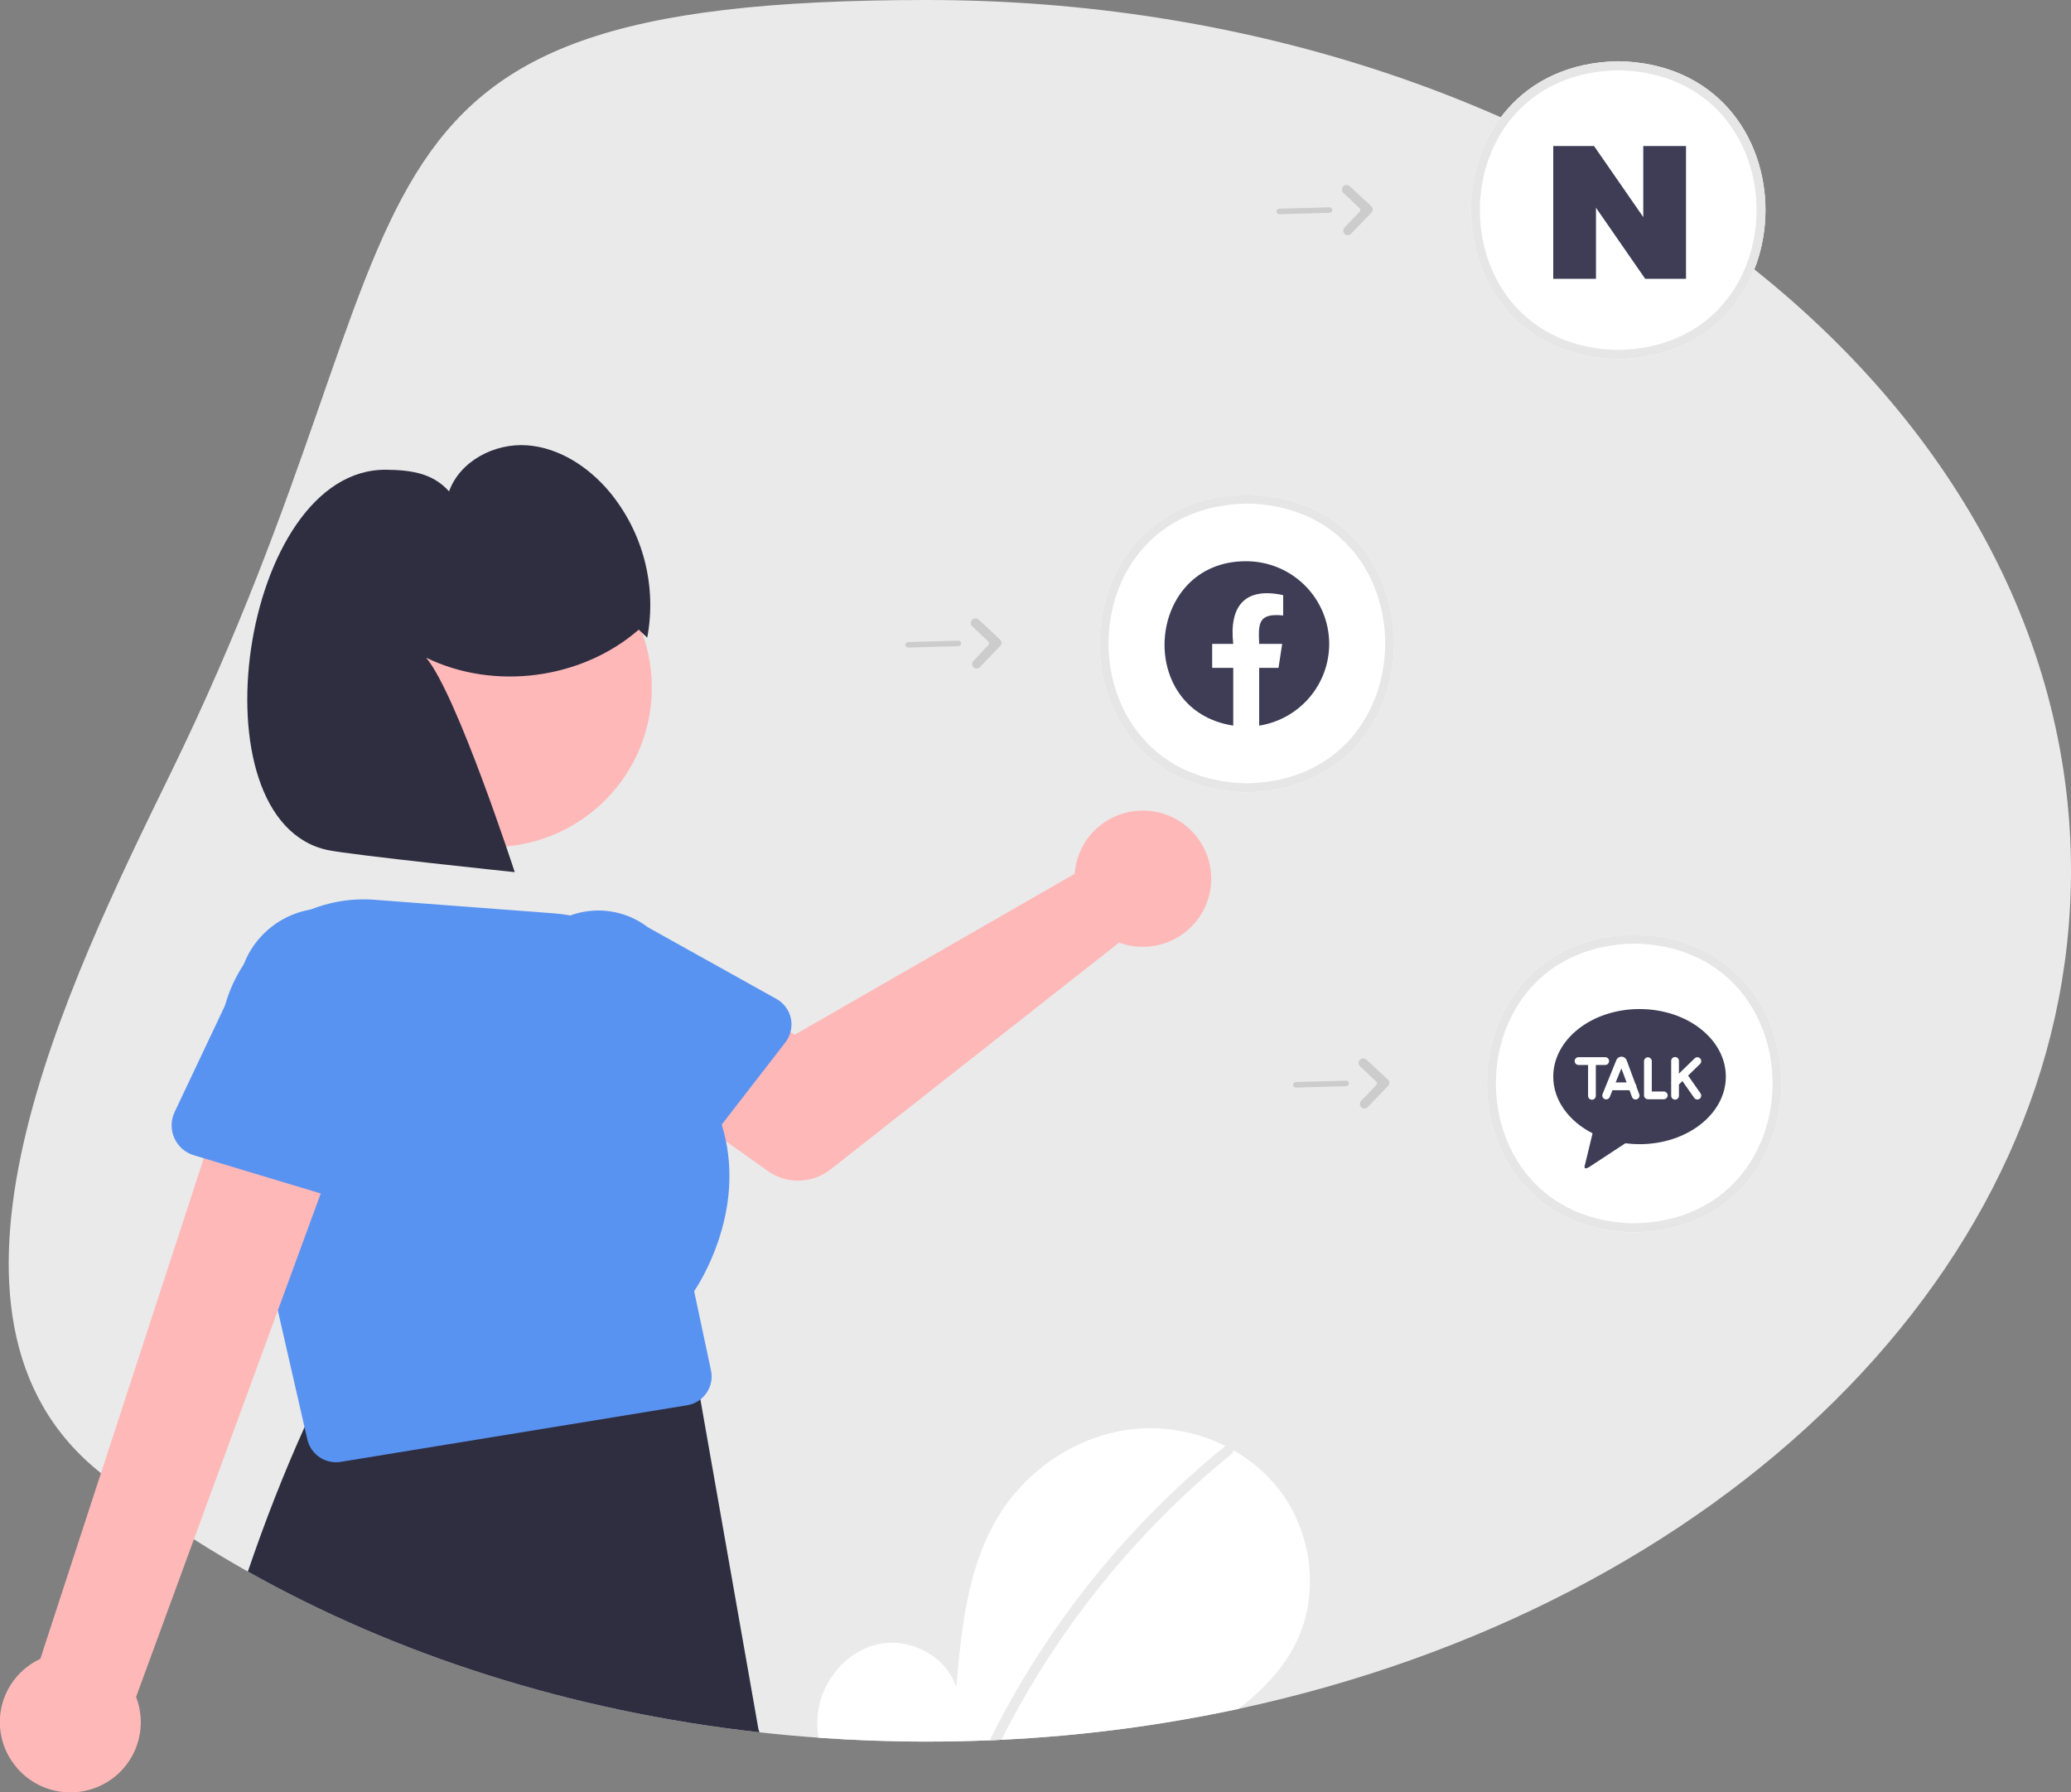 <svg width="156" height="135" viewBox="0 0 156 135" fill="none" xmlns="http://www.w3.org/2000/svg">
<rect x="0" y="0" width="156" height="135" fill="#808080" stroke="none"/>
<g clip-path="url(#clip0_87_580)">
<path d="M156 65.587C156 95.622 129.477 120.94 93.285 128.712C87.407 129.972 81.436 130.749 75.431 131.037C75.139 131.051 74.847 131.066 74.552 131.076C72.99 131.141 71.415 131.173 69.829 131.174C67.07 131.174 64.345 131.076 61.652 130.881C60.158 130.775 58.676 130.64 57.208 130.475C42.922 128.879 29.775 124.615 18.671 118.368C17.283 117.589 15.928 116.778 14.606 115.936C12.185 114.401 9.848 112.738 7.604 110.955C-7.229 99.177 5.138 74.035 12.868 58.207C33.733 15.487 22.238 0 69.829 0C117.419 0 156 29.363 156 65.587Z" fill="#EAEAEA"/>
<path d="M121.894 27.039C107.103 26.774 107.105 4.873 121.895 4.611C136.686 4.875 136.683 26.777 121.894 27.039Z" fill="white"/>
<path d="M93.921 59.676C79.13 59.412 79.132 37.511 93.922 37.249C108.713 37.513 108.711 59.414 93.921 59.676Z" fill="white"/>
<path d="M123.1 92.818C108.309 92.554 108.311 70.653 123.101 70.39C137.892 70.655 137.889 92.556 123.1 92.818Z" fill="white"/>
<path d="M121.894 27.039C107.103 26.774 107.105 4.873 121.895 4.611C136.686 4.875 136.683 26.777 121.894 27.039ZM121.894 5.291C107.999 5.539 108.001 26.113 121.895 26.359C135.789 26.111 135.787 5.537 121.894 5.291Z" fill="#E6E6E6"/>
<path d="M57.155 130.319C57.122 130.214 57.099 130.105 57.087 129.995L52.791 105.59C52.784 105.527 52.775 105.464 52.761 105.403C52.67 104.958 52.444 104.552 52.113 104.24C51.781 103.928 51.362 103.726 50.911 103.661L26.413 103.767C25.95 103.697 25.476 103.778 25.062 103.996C24.647 104.214 24.314 104.558 24.11 104.979C23.712 105.806 23.321 106.645 22.939 107.496C21.393 110.924 19.97 114.548 18.671 118.368C29.775 124.615 42.922 128.879 57.208 130.475L57.155 130.319Z" fill="#2F2E41"/>
<path d="M81.069 65.011C81.009 65.275 80.969 65.543 80.951 65.813L59.867 77.932L54.742 74.993L49.278 82.119L57.843 88.201C58.535 88.692 59.369 88.947 60.218 88.926C61.068 88.906 61.887 88.611 62.554 88.087L84.296 70.997C85.278 71.359 86.346 71.415 87.36 71.157C88.374 70.899 89.285 70.34 89.972 69.553C90.659 68.767 91.089 67.791 91.205 66.755C91.322 65.719 91.119 64.672 90.624 63.754C90.129 62.836 89.365 62.089 88.434 61.614C87.502 61.139 86.448 60.957 85.411 61.094C84.373 61.23 83.402 61.678 82.627 62.378C81.851 63.078 81.308 63.996 81.069 65.011V65.011Z" fill="#FFB8B8"/>
<path d="M59.578 76.721C59.514 76.411 59.384 76.118 59.196 75.863C59.009 75.608 58.768 75.395 58.491 75.241L48.816 69.85C47.53 68.862 45.904 68.422 44.293 68.627C42.682 68.831 41.218 69.664 40.223 70.942C39.227 72.22 38.781 73.84 38.982 75.445C39.183 77.05 40.014 78.511 41.294 79.507L49.008 87.487C49.228 87.715 49.495 87.893 49.79 88.009C50.086 88.125 50.403 88.176 50.72 88.159C51.037 88.141 51.346 88.056 51.627 87.909C51.908 87.762 52.154 87.557 52.348 87.306L53.85 85.365L54.364 84.704L59.163 78.507C59.338 78.281 59.466 78.022 59.54 77.746C59.634 77.412 59.647 77.061 59.578 76.721Z" fill="#5993F1"/>
<path d="M45.569 60.285C50.277 55.594 50.277 47.989 45.569 43.298C40.862 38.608 33.229 38.608 28.521 43.298C23.813 47.989 23.813 55.594 28.521 60.285C33.229 64.975 40.862 64.975 45.569 60.285Z" fill="#FFB8B8"/>
<path d="M52.288 97.254C52.772 96.532 55.849 91.664 54.685 85.957C54.6 85.534 54.492 85.116 54.364 84.704C53.815 82.986 52.939 81.39 51.783 80.004C51.797 79.621 51.793 79.245 51.77 78.871V78.868C51.6 76.269 50.493 73.817 48.653 71.966C46.813 70.115 44.363 68.989 41.755 68.794L28.273 67.774C26.537 67.633 24.793 67.914 23.191 68.594C21.589 69.273 20.177 70.33 19.075 71.674C18.822 71.98 18.584 72.299 18.364 72.63C18.363 72.63 18.363 72.63 18.363 72.63C18.363 72.63 18.363 72.63 18.362 72.631C18.362 72.631 18.362 72.631 18.362 72.631C18.362 72.632 18.362 72.632 18.362 72.632C17.512 73.91 16.948 75.356 16.708 76.871C16.468 78.385 16.558 79.934 16.972 81.411L17.087 81.914L18.524 88.194L20.928 98.703L22.939 107.496L23.152 108.423C23.265 108.909 23.538 109.342 23.929 109.653C24.32 109.963 24.805 110.133 25.305 110.134C25.426 110.135 25.546 110.125 25.664 110.105L51.754 105.843C52.122 105.785 52.469 105.633 52.761 105.403C52.937 105.263 53.091 105.099 53.218 104.914C53.388 104.669 53.506 104.392 53.564 104.1C53.622 103.808 53.62 103.507 53.556 103.216L52.288 97.254Z" fill="#5993F1"/>
<path d="M0.943 132.723C0.501 132.094 0.202 131.376 0.068 130.62C-0.066 129.863 -0.032 129.087 0.168 128.345C0.368 127.603 0.729 126.914 1.225 126.326C1.721 125.738 2.34 125.266 3.039 124.942L17.894 79.44L26.502 83.509L10.249 127.815C10.717 129.021 10.724 130.356 10.27 131.568C9.816 132.779 8.931 133.782 7.784 134.387C6.637 134.992 5.307 135.157 4.046 134.85C2.786 134.543 1.681 133.786 0.943 132.723Z" fill="#FFB8B8"/>
<path d="M26.401 68.691C24.809 68.214 23.096 68.355 21.605 69.086C20.114 69.816 18.956 71.083 18.364 72.63C18.363 72.63 18.363 72.63 18.363 72.63C18.363 72.63 18.363 72.63 18.362 72.63C18.362 72.631 18.362 72.631 18.362 72.631C18.362 72.632 18.362 72.632 18.362 72.632C18.307 72.771 18.257 72.917 18.214 73.062L16.955 75.721L13.154 83.756C13.009 84.062 12.931 84.396 12.927 84.734C12.923 85.073 12.993 85.408 13.131 85.718C13.269 86.027 13.472 86.303 13.727 86.527C13.982 86.751 14.283 86.918 14.608 87.015L15.349 87.238L18.524 88.194L24.16 89.89L26.038 90.456C26.363 90.554 26.706 90.581 27.043 90.535C27.379 90.489 27.702 90.371 27.989 90.189C28.276 90.008 28.52 89.767 28.705 89.483C28.89 89.199 29.012 88.878 29.061 88.543L30.797 76.811C31.29 75.153 31.105 73.368 30.281 71.847C29.457 70.325 28.062 69.19 26.401 68.691Z" fill="#5993F1"/>
<path d="M48.115 47.424C43.819 51.168 37.224 52.037 32.099 49.535C34.402 52.256 38.774 65.689 38.774 65.689C38.774 65.689 26.428 64.396 24.684 64.025C14.382 61.83 18.127 35.247 29.104 35.381C30.963 35.404 32.589 35.628 33.826 37.011C34.648 34.717 37.26 33.365 39.698 33.54C42.136 33.715 44.341 35.175 45.909 37.043C47.161 38.555 48.065 40.322 48.556 42.221C49.048 44.118 49.115 46.101 48.754 48.028L48.115 47.424Z" fill="#2F2E41"/>
<path d="M93.921 59.676C79.13 59.412 79.132 37.511 93.922 37.249C108.713 37.513 108.711 59.414 93.921 59.676ZM93.921 37.928C80.026 38.177 80.029 58.75 93.922 58.997C107.816 58.748 107.814 38.175 93.921 37.928Z" fill="#E6E6E6"/>
<path d="M123.1 92.818C108.309 92.554 108.311 70.653 123.101 70.39C137.892 70.655 137.889 92.556 123.1 92.818ZM123.1 71.07C109.205 71.318 109.207 91.892 123.101 92.138C136.995 91.89 136.993 71.316 123.1 71.07Z" fill="#E6E6E6"/>
<path d="M125.019 13.43C124.086 13.442 124.089 11.98 125.023 11.996C125.956 11.984 125.953 13.445 125.019 13.43Z" fill="white"/>
<path d="M121.894 13.909C124.39 13.872 124.39 17.778 121.894 17.741C119.399 17.777 119.399 13.872 121.894 13.909ZM121.894 12.951C118.152 12.896 118.151 18.754 121.895 18.699C125.638 18.754 125.637 12.896 121.894 12.951V12.951Z" fill="white"/>
<path d="M102.782 83.495C102.715 83.497 102.648 83.479 102.591 83.443C102.534 83.407 102.489 83.356 102.461 83.294C102.434 83.233 102.425 83.165 102.437 83.099C102.448 83.033 102.479 82.971 102.525 82.923L103.661 81.727C103.696 81.69 103.715 81.64 103.714 81.588C103.712 81.536 103.691 81.487 103.653 81.452L102.447 80.314C102.413 80.283 102.386 80.245 102.368 80.204C102.349 80.162 102.339 80.117 102.337 80.071C102.336 80.025 102.344 79.98 102.36 79.937C102.377 79.894 102.401 79.855 102.433 79.822C102.497 79.755 102.584 79.716 102.676 79.713C102.769 79.711 102.858 79.744 102.926 79.807L104.549 81.318C104.581 81.347 104.606 81.383 104.624 81.423C104.642 81.463 104.652 81.506 104.654 81.549C104.655 81.593 104.647 81.636 104.631 81.677C104.616 81.718 104.592 81.755 104.562 81.787L103.019 83.391C102.957 83.455 102.872 83.493 102.782 83.495Z" fill="#CCCCCC"/>
<path d="M101.542 81.755C101.505 81.789 101.457 81.808 101.407 81.81L97.623 81.914C97.595 81.915 97.568 81.91 97.543 81.9C97.517 81.891 97.493 81.876 97.474 81.857C97.454 81.838 97.438 81.816 97.426 81.791C97.415 81.766 97.409 81.739 97.408 81.712C97.407 81.684 97.412 81.657 97.422 81.632C97.432 81.606 97.447 81.583 97.465 81.563C97.484 81.543 97.507 81.527 97.532 81.516C97.557 81.505 97.584 81.499 97.611 81.498L101.395 81.394C101.438 81.393 101.479 81.405 101.515 81.428C101.551 81.451 101.578 81.485 101.594 81.524C101.61 81.563 101.614 81.606 101.604 81.648C101.595 81.689 101.573 81.726 101.542 81.755Z" fill="#CCCCCC"/>
<path d="M73.572 50.353C73.504 50.355 73.438 50.337 73.381 50.301C73.323 50.266 73.278 50.214 73.251 50.153C73.223 50.091 73.215 50.023 73.226 49.957C73.237 49.891 73.268 49.83 73.315 49.781L74.45 48.586C74.486 48.548 74.505 48.498 74.503 48.446C74.502 48.395 74.48 48.346 74.442 48.31L73.236 47.173C73.203 47.141 73.176 47.104 73.157 47.062C73.138 47.02 73.128 46.975 73.127 46.929C73.126 46.884 73.133 46.838 73.15 46.795C73.166 46.753 73.191 46.714 73.222 46.68C73.286 46.614 73.374 46.575 73.466 46.572C73.558 46.569 73.648 46.602 73.715 46.665L75.338 48.176C75.37 48.206 75.396 48.242 75.414 48.282C75.432 48.321 75.442 48.364 75.443 48.408C75.444 48.451 75.437 48.495 75.421 48.535C75.405 48.576 75.381 48.613 75.351 48.645L73.808 50.249C73.746 50.314 73.661 50.351 73.572 50.353Z" fill="#CCCCCC"/>
<path d="M72.331 48.614C72.294 48.648 72.246 48.667 72.196 48.668L68.412 48.772C68.385 48.773 68.357 48.768 68.332 48.759C68.306 48.749 68.283 48.734 68.263 48.715C68.243 48.697 68.227 48.674 68.216 48.649C68.204 48.624 68.198 48.597 68.198 48.57C68.197 48.543 68.201 48.516 68.211 48.49C68.221 48.465 68.236 48.441 68.255 48.422C68.274 48.402 68.296 48.386 68.321 48.375C68.346 48.364 68.373 48.357 68.401 48.357L72.184 48.253C72.227 48.252 72.269 48.263 72.304 48.286C72.34 48.31 72.368 48.343 72.383 48.382C72.4 48.422 72.403 48.465 72.394 48.506C72.385 48.547 72.363 48.585 72.331 48.614Z" fill="#CCCCCC"/>
<path d="M101.53 17.716C101.463 17.718 101.396 17.7 101.339 17.664C101.282 17.628 101.237 17.576 101.21 17.515C101.182 17.454 101.173 17.386 101.185 17.32C101.196 17.253 101.227 17.192 101.273 17.143L102.409 15.948C102.444 15.911 102.463 15.86 102.462 15.809C102.461 15.757 102.439 15.708 102.401 15.673L101.195 14.535C101.161 14.504 101.135 14.466 101.116 14.424C101.097 14.383 101.087 14.338 101.086 14.292C101.084 14.246 101.092 14.2 101.109 14.158C101.125 14.115 101.15 14.076 101.181 14.043C101.245 13.976 101.332 13.937 101.424 13.934C101.517 13.931 101.606 13.965 101.674 14.028L103.297 15.539C103.329 15.568 103.355 15.604 103.373 15.644C103.391 15.684 103.4 15.727 103.402 15.77C103.403 15.814 103.395 15.857 103.38 15.898C103.364 15.939 103.34 15.976 103.31 16.007L101.767 17.612C101.705 17.676 101.62 17.713 101.53 17.716Z" fill="#CCCCCC"/>
<path d="M100.29 15.976C100.253 16.01 100.205 16.029 100.155 16.031L96.371 16.135C96.344 16.136 96.316 16.131 96.291 16.121C96.265 16.111 96.242 16.097 96.222 16.078C96.202 16.059 96.186 16.037 96.174 16.012C96.163 15.987 96.157 15.96 96.156 15.933C96.156 15.905 96.16 15.878 96.17 15.853C96.18 15.827 96.195 15.804 96.213 15.784C96.232 15.764 96.255 15.748 96.28 15.737C96.305 15.726 96.332 15.72 96.359 15.719L100.143 15.615C100.186 15.614 100.227 15.626 100.263 15.649C100.299 15.672 100.326 15.706 100.342 15.745C100.358 15.784 100.362 15.827 100.353 15.868C100.343 15.91 100.321 15.947 100.29 15.976Z" fill="#CCCCCC"/>
<path d="M97.656 123.665C96.677 125.69 95.083 127.328 93.285 128.712C87.407 129.972 81.436 130.749 75.431 131.037C75.139 131.051 74.847 131.066 74.552 131.076C72.99 131.141 71.415 131.173 69.829 131.174C67.07 131.174 64.345 131.076 61.652 130.881C61.549 130.264 61.535 129.635 61.61 129.014C61.908 126.584 63.759 124.351 66.161 123.836C68.562 123.32 71.3 124.748 72.028 127.085C72.43 122.578 72.892 117.884 75.297 114.046C77.474 110.573 81.244 108.086 85.331 107.641C87.733 107.392 90.157 107.835 92.315 108.916C92.513 109.016 92.709 109.12 92.903 109.228C94.198 109.959 95.34 110.931 96.269 112.09C98.818 115.304 99.442 119.977 97.656 123.665Z" fill="white"/>
<path d="M92.903 109.228C92.908 109.282 92.899 109.337 92.876 109.387C92.853 109.437 92.818 109.48 92.774 109.512C85.532 115.386 79.621 122.722 75.431 131.037C75.139 131.051 74.847 131.066 74.552 131.076C74.924 130.326 75.309 129.583 75.708 128.848C77.782 125.041 80.221 121.444 82.992 118.106C85.763 114.767 88.856 111.707 92.227 108.97C92.254 108.948 92.283 108.93 92.315 108.916C92.373 108.891 92.437 108.879 92.501 108.882C92.565 108.885 92.627 108.901 92.684 108.931C92.74 108.961 92.789 109.003 92.827 109.055C92.865 109.106 92.891 109.165 92.903 109.228Z" fill="#EAEAEA"/>
<path d="M123.5 76C127.09 76 130 78.278 130 81.089C130 83.9 127.09 86.178 123.5 86.178C123.143 86.178 122.785 86.156 122.431 86.11L119.702 87.902C119.392 88.067 119.282 88.049 119.41 87.646L119.962 85.359C118.179 84.451 117 82.878 117 81.089C117 78.279 119.91 76 123.5 76ZM127.157 81.012L128.067 80.126C128.119 80.072 128.149 79.998 128.148 79.922C128.148 79.846 128.119 79.773 128.066 79.719C128.014 79.664 127.942 79.632 127.866 79.629C127.791 79.627 127.717 79.654 127.661 79.705L126.467 80.865V79.906C126.467 79.828 126.436 79.754 126.382 79.699C126.327 79.644 126.252 79.613 126.175 79.613C126.097 79.613 126.023 79.644 125.968 79.699C125.913 79.754 125.883 79.828 125.883 79.906V81.496C125.872 81.541 125.872 81.589 125.883 81.634V82.529C125.883 82.607 125.913 82.681 125.968 82.736C126.023 82.791 126.097 82.822 126.175 82.822C126.252 82.822 126.327 82.791 126.382 82.736C126.436 82.681 126.467 82.607 126.467 82.529V81.681L126.731 81.425L127.615 82.689C127.638 82.72 127.666 82.747 127.698 82.768C127.73 82.788 127.767 82.802 127.804 82.809C127.842 82.816 127.881 82.815 127.918 82.806C127.956 82.798 127.991 82.782 128.023 82.76C128.054 82.738 128.081 82.71 128.102 82.677C128.122 82.645 128.136 82.608 128.143 82.57C128.149 82.532 128.148 82.493 128.14 82.456C128.132 82.418 128.116 82.383 128.094 82.351L127.157 81.011V81.012ZM125.326 82.208H124.422V79.915C124.418 79.84 124.386 79.769 124.332 79.717C124.277 79.665 124.205 79.635 124.13 79.635C124.055 79.635 123.982 79.665 123.928 79.717C123.874 79.769 123.841 79.84 123.838 79.915V82.501C123.838 82.663 123.968 82.795 124.13 82.795H125.326C125.403 82.795 125.477 82.764 125.532 82.709C125.587 82.654 125.618 82.579 125.618 82.501C125.618 82.424 125.587 82.349 125.532 82.294C125.477 82.239 125.403 82.208 125.326 82.208ZM121.7 81.529L122.131 80.468L122.526 81.529H121.7ZM123.262 81.832L123.263 81.823C123.263 81.749 123.235 81.677 123.184 81.624L122.537 79.882C122.51 79.799 122.458 79.727 122.389 79.674C122.319 79.621 122.235 79.591 122.149 79.588C122.061 79.587 121.976 79.614 121.903 79.663C121.831 79.713 121.776 79.784 121.744 79.866L120.716 82.4C120.702 82.435 120.694 82.473 120.694 82.512C120.695 82.55 120.702 82.589 120.717 82.624C120.732 82.66 120.754 82.692 120.781 82.719C120.808 82.746 120.841 82.768 120.876 82.782C120.912 82.797 120.95 82.804 120.988 82.804C121.026 82.804 121.064 82.796 121.1 82.781C121.135 82.766 121.167 82.744 121.194 82.717C121.221 82.69 121.243 82.657 121.257 82.621L121.461 82.116H122.743L122.928 82.613C122.941 82.651 122.96 82.685 122.986 82.714C123.012 82.743 123.044 82.767 123.079 82.784C123.115 82.801 123.153 82.811 123.192 82.812C123.231 82.814 123.27 82.808 123.307 82.794C123.343 82.78 123.377 82.759 123.405 82.732C123.434 82.705 123.457 82.673 123.472 82.637C123.488 82.601 123.496 82.562 123.497 82.523C123.497 82.484 123.49 82.445 123.475 82.408L123.262 81.832ZM121.205 79.919C121.205 79.841 121.174 79.766 121.12 79.711C121.065 79.656 120.991 79.625 120.914 79.625H118.905C118.827 79.625 118.753 79.656 118.698 79.711C118.643 79.766 118.613 79.841 118.613 79.919C118.613 79.996 118.643 80.071 118.698 80.126C118.753 80.181 118.827 80.212 118.905 80.212H119.623V82.535C119.623 82.613 119.654 82.688 119.708 82.743C119.763 82.798 119.838 82.829 119.915 82.829C119.993 82.829 120.067 82.798 120.122 82.743C120.177 82.688 120.207 82.613 120.207 82.535V80.212H120.913C120.99 80.212 121.065 80.181 121.12 80.126C121.174 80.071 121.205 79.996 121.205 79.919Z" fill="#3F3D56"/>
<path fill-rule="evenodd" clip-rule="evenodd" d="M100.123 48.499C100.123 49.983 99.592 51.418 98.625 52.546C97.658 53.674 96.319 54.422 94.848 54.654V50.301H96.305L96.582 48.499H94.848C94.79 46.998 94.731 46.156 96.655 46.358V44.826C93.774 44.194 92.572 45.649 92.895 48.499H91.308V50.301H92.895V54.652C85.422 53.507 86.3 42.242 93.87 42.271C94.691 42.271 95.504 42.432 96.263 42.745C97.021 43.057 97.71 43.516 98.291 44.094C98.872 44.673 99.332 45.359 99.647 46.115C99.961 46.871 100.123 47.681 100.123 48.499Z" fill="#3F3D56"/>
<g clip-path="url(#clip1_87_580)">
<path d="M123.781 16.352L120.073 11H117V21H120.219V15.648L123.927 21H127V11H123.781V16.352Z" fill="#3F3D56"/>
</g>
</g>
<defs>
<clipPath id="clip0_87_580">
<rect width="156" height="135" fill="white"/>
</clipPath>
<clipPath id="clip1_87_580">
<rect width="10" height="10" fill="white" transform="translate(117 11)"/>
</clipPath>
</defs>
</svg>

